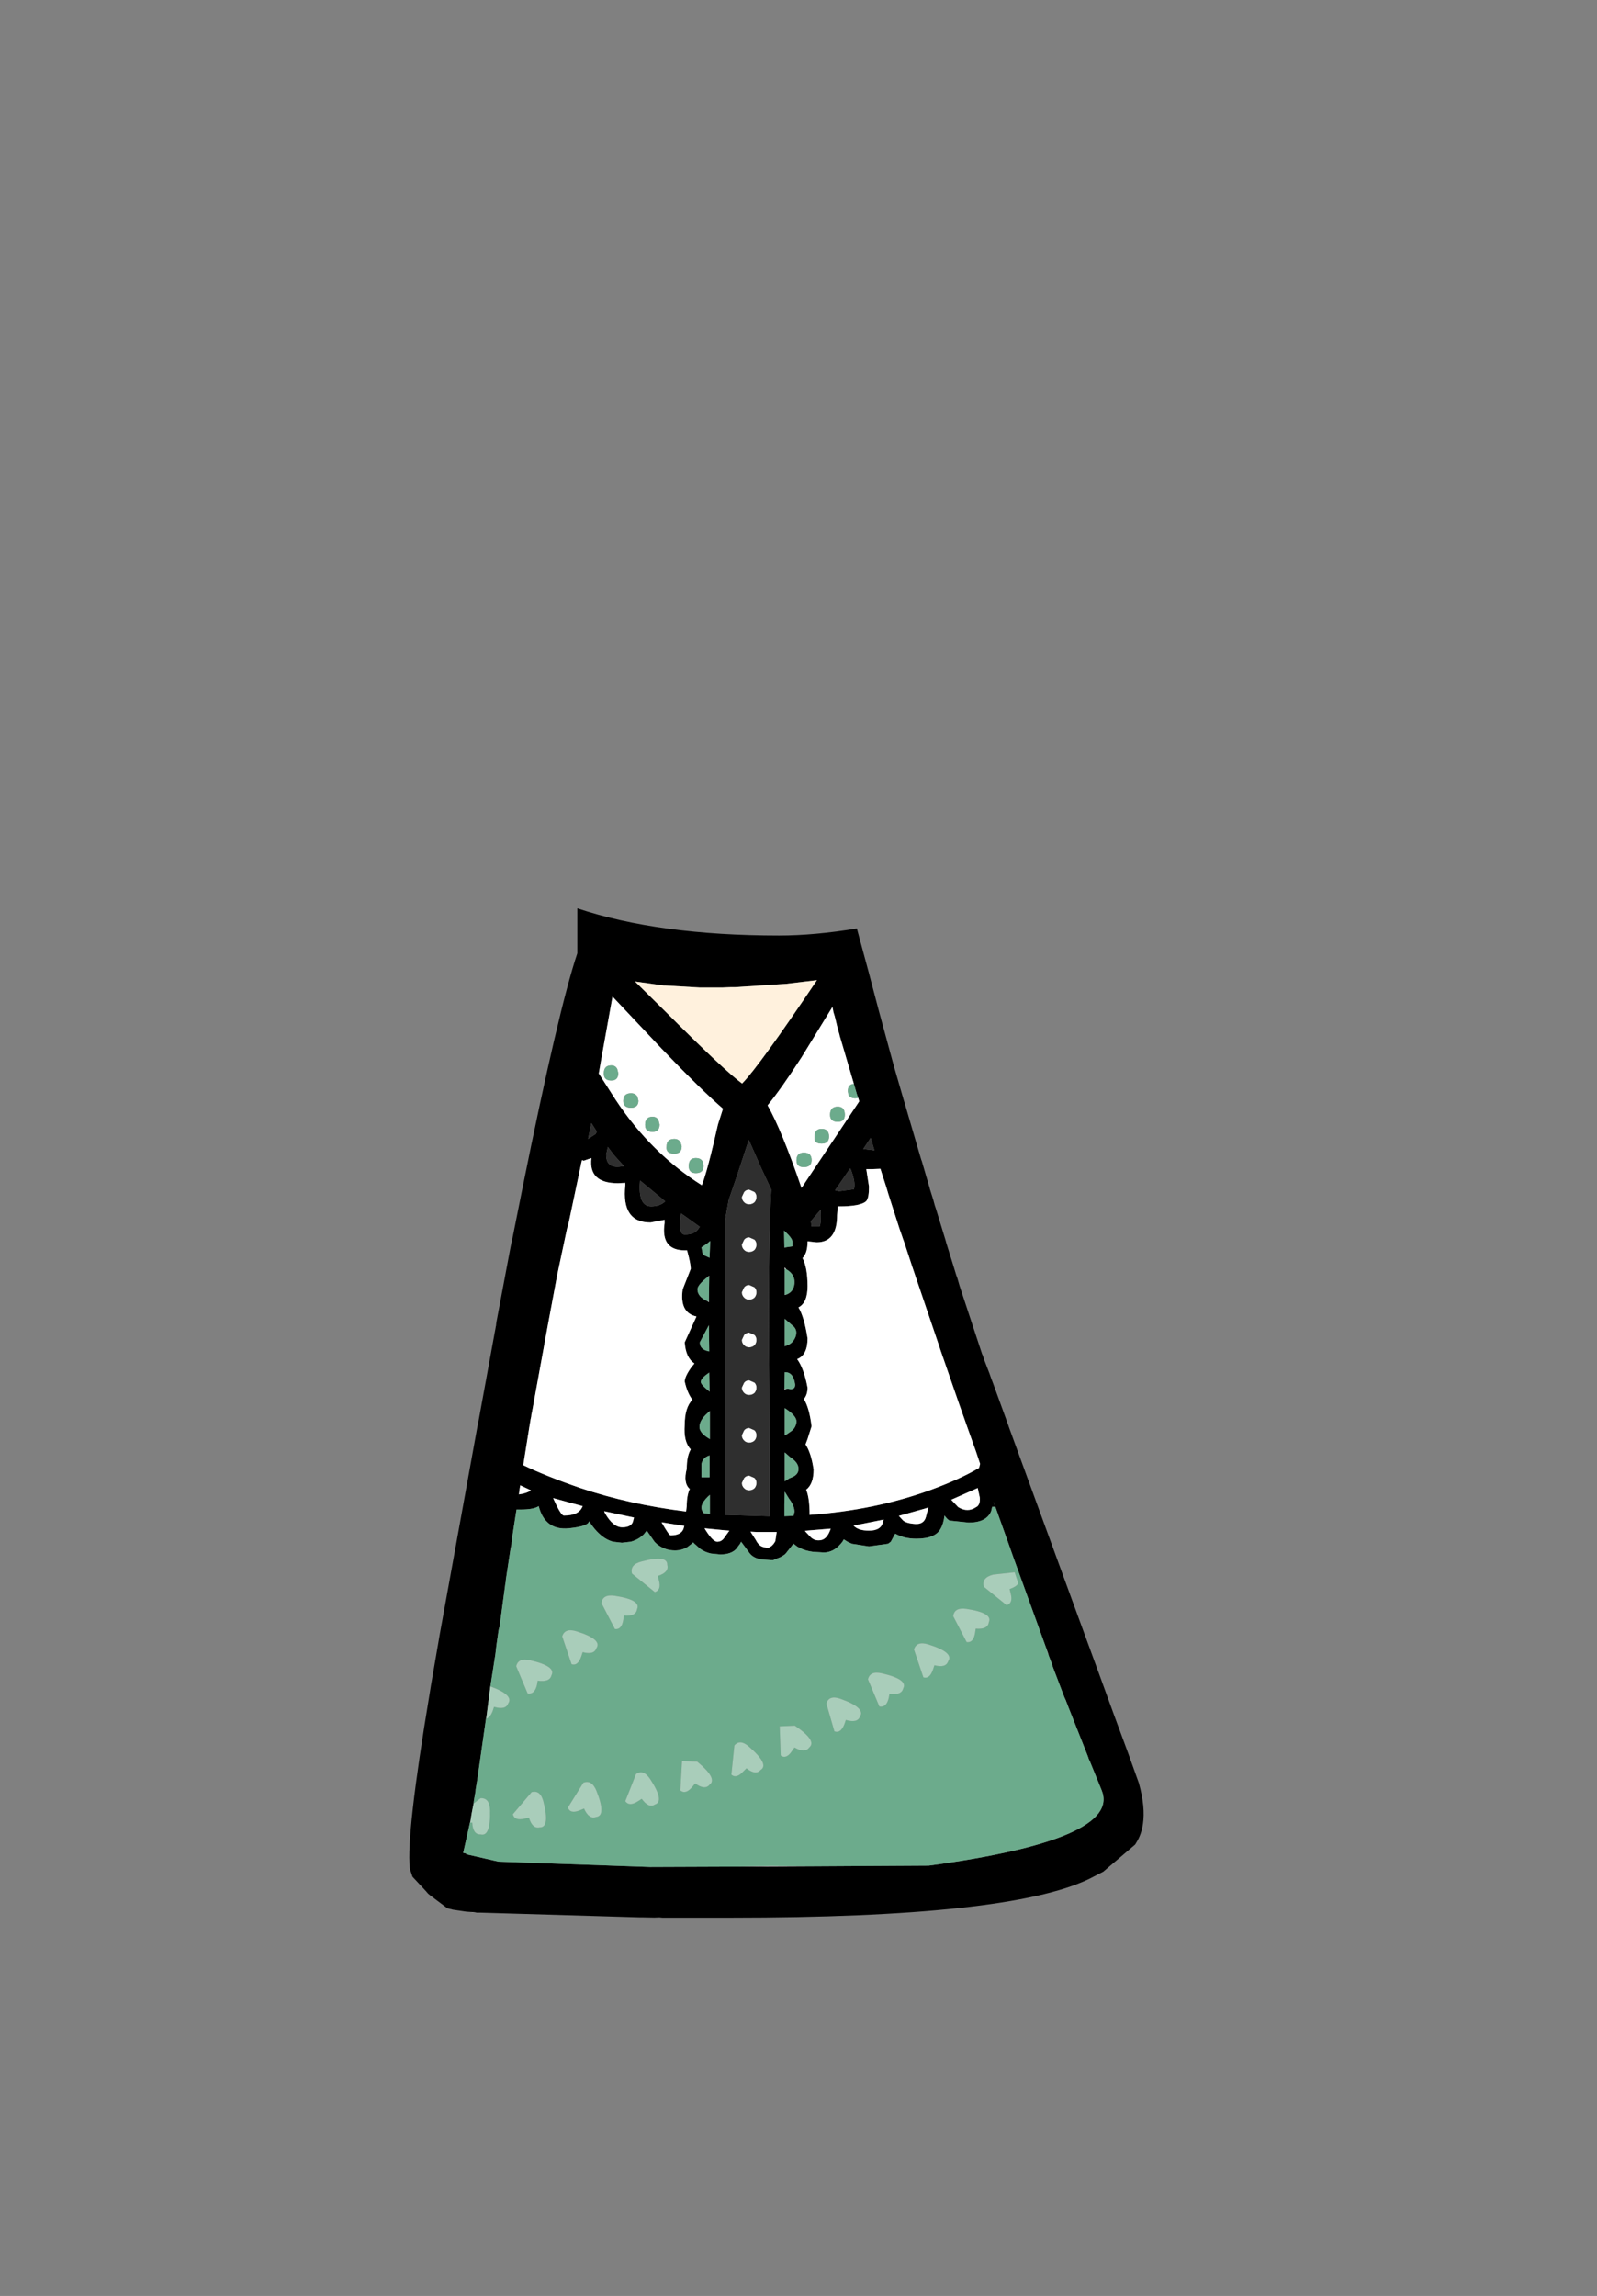 <?xml version="1.0" encoding="UTF-8" standalone="no"?>
<svg xmlns:xlink="http://www.w3.org/1999/xlink" height="342.0px" width="237.9px" xmlns="http://www.w3.org/2000/svg">
  <rect width="100%" height="100%" fill="#808080" stroke="none"/>
  <g transform="matrix(1, 0, 0, 1, 118.05, 273.9)">
    <use height="150.35" transform="matrix(1.0, 0.0, 0.0, 1.0, -57.05, -138.6)" width="109.35" xlink:href="#shape0"/>
  </g>
  <defs>
    <g id="shape0" transform="matrix(1, 0, 0, 1, 57.05, 138.6)">
      <path d="M-44.1 -76.95 L-42.0 -88.1 -41.85 -88.85 -41.8 -89.0 -40.2 -97.0 Q-34.85 -123.55 -32.05 -131.9 L-32.05 -138.6 Q-19.9 -134.55 -2.0 -134.55 3.25 -134.55 9.6 -135.6 L9.7 -135.2 11.35 -129.1 12.85 -123.4 14.4 -117.7 15.15 -114.95 16.6 -109.95 16.65 -109.8 19.05 -101.6 19.2 -101.1 19.25 -101.0 20.3 -97.4 20.45 -96.9 20.45 -96.85 21.0 -95.1 21.05 -94.9 21.2 -94.35 21.4 -93.75 22.7 -89.5 22.85 -89.0 22.9 -88.8 24.05 -85.1 24.4 -83.95 24.55 -83.55 24.9 -82.35 28.25 -72.2 28.35 -72.0 28.6 -71.25 29.35 -69.3 29.9 -67.8 32.1 -61.75 32.25 -61.3 41.4 -36.25 45.7 -24.5 47.9 -18.45 49.95 -12.9 51.6 -8.3 Q52.6 -4.7 52.2 -2.15 51.95 -0.55 51.2 0.6 L51.15 0.7 51.05 0.85 51.0 0.9 46.3 4.9 44.15 6.0 Q32.15 11.75 -9.15 11.75 L-9.4 11.75 -19.4 11.75 -20.55 11.7 -19.85 11.75 -22.35 11.7 -21.8 11.7 -22.8 11.7 -46.5 11.0 -47.05 11.0 -47.25 10.95 -48.6 10.85 -50.3 10.6 -50.65 10.55 -51.4 10.35 -54.0 8.4 -54.3 8.15 -54.55 7.85 -56.6 5.65 -56.95 4.6 -57.0 4.3 Q-57.55 -0.6 -54.05 -21.6 L-53.85 -22.85 -52.65 -29.8 -52.55 -30.4 -52.05 -33.15 -46.95 -61.3 -46.9 -61.55 -46.8 -62.0 -46.75 -62.3 -44.3 -75.7 -44.1 -76.95 M9.15 -112.45 L7.1 -119.4 7.05 -119.55 7.0 -119.8 6.85 -120.3 6.75 -120.65 6.45 -121.9 6.3 -122.5 6.1 -123.15 6.05 -123.45 5.95 -123.9 1.35 -116.4 Q-1.65 -111.75 -3.7 -109.25 -1.6 -105.55 1.35 -96.95 L9.95 -109.85 9.8 -110.35 9.6 -110.9 9.15 -112.45 M8.6 -99.85 L8.45 -99.65 6.35 -96.6 6.9 -96.45 9.15 -96.75 Q9.45 -97.7 8.7 -99.7 L8.6 -99.85 M12.2 -102.55 L12.15 -102.75 11.65 -104.4 10.55 -102.75 12.2 -102.55 M21.75 -73.7 L17.85 -85.2 16.6 -89.0 16.45 -89.4 16.3 -89.85 15.95 -90.85 14.25 -96.15 14.0 -97.0 13.1 -99.8 11.85 -99.75 11.0 -99.75 11.4 -97.15 Q11.4 -95.45 11.0 -95.0 10.2 -94.2 6.9 -94.2 L6.75 -94.2 6.65 -92.9 Q6.65 -88.85 3.6 -88.85 L2.25 -89.0 2.25 -88.95 Q2.25 -87.25 1.5 -86.5 2.25 -85.1 2.25 -82.3 2.25 -79.85 0.9 -79.15 1.75 -77.75 2.25 -74.55 2.25 -72.05 0.7 -71.45 1.7 -70.1 2.25 -67.2 2.25 -66.15 1.7 -65.5 2.5 -64.25 2.85 -61.45 L2.25 -59.55 1.95 -58.75 Q2.8 -57.45 3.15 -55.0 3.15 -52.85 2.05 -52.0 2.5 -50.85 2.55 -48.85 L2.55 -48.25 Q12.3 -48.95 20.55 -51.95 25.05 -53.6 27.8 -55.25 L27.95 -55.85 27.6 -56.9 27.35 -57.65 26.05 -61.3 24.85 -64.7 22.6 -71.2 21.75 -73.7 M-1.0 -88.1 L0.0 -88.25 0.0 -88.95 Q0.0 -89.45 -1.25 -90.6 L-1.2 -88.1 -1.2 -88.05 -1.0 -88.1 M4.05 -91.2 Q4.3 -91.85 4.2 -93.7 L2.75 -92.0 2.85 -91.2 4.05 -91.2 M27.6 -52.25 L23.65 -50.5 24.7 -49.4 Q26.1 -48.55 27.35 -49.4 28.0 -49.7 27.9 -50.85 L27.6 -52.25 M37.8 -28.4 L33.15 -41.25 32.95 -41.8 32.05 -44.35 30.35 -49.1 30.35 -49.15 30.3 -49.2 29.95 -50.3 30.2 -49.45 29.75 -49.45 29.6 -48.8 Q28.9 -47.1 26.25 -47.1 L23.4 -47.4 Q23.05 -47.6 22.65 -48.15 22.5 -46.9 22.05 -46.15 21.25 -44.7 18.45 -44.7 16.65 -44.7 15.3 -45.45 L14.65 -44.25 14.25 -43.95 11.4 -43.55 8.85 -43.95 8.2 -44.25 7.65 -44.6 7.5 -44.35 7.45 -44.25 7.4 -44.2 7.2 -43.95 Q6.1 -42.65 4.65 -42.65 L3.05 -42.75 Q1.95 -42.9 1.25 -43.25 0.95 -43.4 0.75 -43.5 L0.15 -43.95 -1.0 -42.5 Q-1.15 -42.3 -1.8 -41.95 L-2.9 -41.5 -4.55 -41.6 Q-5.8 -41.8 -6.35 -42.5 L-7.2 -43.65 -7.65 -44.25 -7.8 -43.95 -8.4 -43.15 Q-9.0 -42.55 -10.05 -42.4 L-10.7 -42.35 -12.15 -42.5 Q-13.05 -42.7 -13.75 -43.2 L-14.6 -43.95 -14.8 -44.15 -14.85 -44.1 -15.0 -43.95 -15.65 -43.45 Q-16.5 -42.95 -17.5 -42.95 -19.05 -42.95 -20.25 -43.95 L-20.55 -44.25 -21.7 -45.9 -22.15 -45.35 Q-22.95 -44.55 -24.1 -44.25 L-25.4 -44.1 -26.7 -44.25 Q-28.65 -44.75 -30.3 -47.3 -30.4 -46.55 -33.3 -46.25 -36.85 -45.9 -37.8 -49.55 -38.55 -49.05 -40.45 -49.05 L-41.1 -49.05 -41.2 -48.45 -41.65 -45.55 -41.8 -44.5 -41.85 -44.1 -41.85 -43.95 -41.95 -43.3 -41.9 -43.7 -42.05 -42.85 -42.7 -38.55 -42.7 -38.35 -42.8 -37.8 -42.8 -37.75 -43.65 -31.45 -43.7 -31.5 -43.7 -31.45 -43.8 -30.9 -44.1 -28.8 -44.25 -27.5 -45.0 -22.7 -45.6 -18.05 -45.65 -17.9 -46.95 -8.8 -47.2 -7.3 -47.2 -7.15 -47.45 -5.7 -47.5 -5.25 -47.8 -3.7 -48.0 -2.45 -48.05 -2.4 -48.05 -2.35 -49.05 2.1 -48.6 2.2 -48.6 2.3 -43.8 3.4 -21.25 4.2 -8.1 4.15 2.75 4.1 20.3 4.0 Q49.1 0.1 46.05 -7.25 L44.3 -11.55 44.15 -11.85 44.0 -12.3 41.15 -19.5 40.5 -21.1 38.75 -25.7 38.65 -26.05 38.25 -27.1 38.0 -27.7 38.2 -27.25 37.8 -28.4 M15.85 -48.1 L16.45 -47.45 Q16.9 -47.0 18.25 -46.9 19.6 -46.8 19.9 -48.0 L20.25 -49.35 19.6 -49.15 15.85 -48.1 M13.5 -47.25 L13.6 -47.55 9.1 -46.65 Q9.8 -45.9 11.4 -45.9 13.25 -45.9 13.5 -47.25 M2.7 -44.95 Q3.35 -44.3 4.3 -44.5 5.2 -44.7 5.7 -46.2 L2.1 -45.9 1.85 -45.85 2.7 -44.95 M0.3 -48.7 Q0.3 -49.6 -0.5 -50.65 L-1.15 -51.7 -1.2 -49.8 -1.2 -48.05 0.15 -48.1 0.3 -48.7 M-9.25 -126.85 L-10.45 -126.8 -12.5 -126.8 -12.75 -126.8 -13.05 -126.8 -13.35 -126.8 -13.6 -126.8 -13.8 -126.8 -18.95 -127.1 -19.15 -127.1 -23.45 -127.7 -19.0 -123.3 Q-10.05 -114.35 -7.5 -112.5 -4.95 -115.1 3.65 -127.9 L-0.95 -127.35 -8.6 -126.85 -9.25 -126.85 M-27.1 -123.8 L-28.45 -116.3 -28.85 -114.0 -26.35 -110.1 Q-21.1 -102.15 -13.5 -97.35 -12.65 -99.5 -11.1 -106.4 L-10.35 -108.75 Q-13.55 -111.5 -19.5 -117.7 L-26.8 -125.45 -27.1 -123.8 M-31.5 -100.45 L-33.4 -91.45 -33.55 -91.0 -33.6 -90.8 -35.05 -83.95 -36.45 -76.45 -38.8 -63.55 -38.9 -63.1 -38.9 -62.95 -39.0 -62.5 -39.2 -61.3 -40.1 -55.65 Q-36.55 -53.95 -31.6 -52.25 -24.3 -49.8 -15.85 -48.75 L-15.75 -49.55 Q-15.75 -51.15 -15.3 -52.1 -16.3 -53.0 -15.75 -55.1 -15.75 -57.0 -15.15 -58.0 -16.25 -59.15 -16.05 -61.65 -16.05 -64.25 -14.9 -65.4 -15.65 -66.35 -16.05 -68.1 -16.05 -68.85 -15.05 -70.25 L-14.6 -70.8 Q-15.9 -71.65 -16.05 -73.95 L-14.3 -77.8 Q-16.85 -78.35 -16.35 -81.85 L-15.15 -84.9 Q-15.15 -85.65 -15.7 -87.65 L-16.0 -87.65 Q-19.65 -87.65 -19.05 -91.7 L-19.05 -92.2 -21.15 -91.8 Q-25.5 -91.8 -24.9 -97.35 L-24.9 -97.7 -26.0 -97.65 Q-30.4 -97.65 -29.95 -101.4 L-31.1 -101.0 -31.35 -101.1 -31.5 -100.5 -31.5 -100.45 M-29.95 -106.6 L-30.45 -104.25 -29.3 -105.0 -29.15 -105.35 -29.95 -106.6 M-25.15 -100.25 L-26.55 -101.8 -27.5 -103.05 -27.75 -101.9 Q-27.75 -99.65 -25.2 -100.2 L-25.1 -100.2 -25.15 -100.25 M-6.5 -104.1 L-8.3 -98.65 -9.5 -95.15 -10.05 -92.1 -10.05 -48.25 -3.4 -48.05 -3.45 -67.05 Q-3.65 -88.7 -3.15 -96.7 L-4.6 -99.8 -6.5 -104.1 M-16.6 -93.15 L-16.65 -92.85 -16.65 -92.65 Q-17.0 -90.0 -16.05 -90.0 -14.5 -90.0 -13.95 -90.95 L-13.8 -91.15 -15.95 -92.7 -16.45 -93.05 -16.6 -93.15 M-13.55 -88.1 L-13.35 -87.0 -12.35 -86.55 -12.25 -89.05 -12.65 -88.7 -13.55 -88.1 M-12.4 -83.75 L-12.4 -83.85 -12.55 -83.75 Q-14.15 -82.5 -14.15 -81.85 -14.15 -80.75 -12.7 -80.1 L-12.45 -79.95 -12.45 -80.1 -12.4 -83.75 M-0.95 -84.85 L-1.15 -85.1 -1.15 -84.85 -1.15 -81.05 -1.15 -81.0 -0.95 -81.05 Q0.2 -81.45 0.3 -82.75 0.4 -84.1 -0.95 -84.85 M-1.1 -73.4 Q0.0 -73.65 0.45 -74.75 0.85 -75.85 -0.05 -76.5 L-1.15 -77.45 -1.15 -73.4 -1.15 -73.35 -1.1 -73.4 M-22.75 -97.35 Q-22.85 -94.2 -21.05 -94.2 -19.75 -94.2 -18.95 -94.95 L-22.7 -98.05 -22.75 -97.35 M-35.65 -50.75 Q-34.5 -48.15 -34.05 -48.15 -31.85 -48.15 -31.3 -49.45 L-31.25 -49.55 -35.65 -50.75 M-1.2 -67.05 L-1.2 -66.95 -0.7 -67.05 Q0.4 -66.75 0.4 -67.65 0.15 -69.55 -1.15 -69.5 L-1.2 -67.05 M-12.4 -72.6 L-12.45 -76.5 -13.8 -73.95 Q-13.8 -72.85 -12.4 -72.6 M-12.4 -69.4 L-12.4 -69.45 -12.45 -69.4 Q-13.65 -68.6 -13.65 -68.05 -13.65 -67.65 -12.45 -66.7 L-12.35 -66.6 -12.35 -66.7 -12.4 -69.4 M-12.3 -63.5 L-12.3 -63.7 -12.55 -63.5 Q-13.85 -62.4 -13.85 -61.35 -13.85 -60.45 -12.4 -59.6 L-12.3 -59.55 -12.3 -59.6 -12.3 -63.15 -12.3 -63.5 M-13.55 -55.85 L-13.55 -53.85 -12.35 -53.85 -12.35 -57.1 Q-13.35 -56.8 -13.55 -55.85 M-12.3 -51.15 L-12.3 -51.2 -12.4 -51.15 Q-13.55 -50.1 -13.55 -49.35 -13.55 -48.85 -13.2 -48.5 L-12.3 -48.4 -12.3 -51.15 M-1.15 -57.55 L-1.15 -53.25 -0.45 -53.7 -0.2 -53.8 Q0.9 -54.2 0.9 -55.1 0.9 -56.05 -0.35 -56.85 L-1.15 -57.55 M-1.0 -60.15 L-0.2 -60.7 Q0.5 -61.2 0.6 -62.1 0.65 -63.0 -1.15 -64.15 L-1.15 -60.15 -1.15 -60.1 -1.0 -60.15 M-40.65 -52.05 L-40.85 -50.6 -40.75 -51.3 Q-39.6 -51.45 -38.95 -51.9 L-40.55 -52.65 -40.65 -52.05 M-2.35 -45.7 L-3.3 -45.7 -3.4 -45.7 -5.35 -45.7 -6.25 -45.75 -5.45 -44.5 Q-5.0 -43.6 -4.3 -43.45 L-3.65 -43.3 -3.2 -43.55 Q-2.8 -43.85 -2.55 -44.35 L-2.35 -45.7 M-10.05 -45.95 L-13.1 -46.25 Q-11.9 -44.25 -11.2 -44.25 -10.55 -44.25 -10.15 -44.85 L-9.4 -45.9 -10.05 -45.95 M-16.15 -46.5 L-16.1 -46.6 -19.5 -47.15 Q-18.4 -45.2 -18.15 -45.2 -16.35 -45.2 -16.15 -46.5 M-23.6 -47.85 L-28.05 -48.8 -27.95 -48.55 Q-26.75 -46.4 -25.35 -46.4 -23.85 -46.4 -23.7 -47.5 L-23.6 -47.85" fill="#000000" fill-rule="evenodd" stroke="none"/>
      <path d="M9.8 -110.35 L9.95 -109.85 1.35 -96.95 Q-1.6 -105.55 -3.7 -109.25 -1.65 -111.75 1.35 -116.4 L5.95 -123.9 6.05 -123.45 6.1 -123.15 6.3 -122.5 6.45 -121.9 6.75 -120.65 6.85 -120.3 7.0 -119.8 7.05 -119.55 7.1 -119.4 9.15 -112.45 Q8.25 -112.4 8.25 -111.35 L8.35 -110.8 Q8.65 -110.3 9.35 -110.3 L9.8 -110.35 M3.3 -104.6 Q3.15 -103.55 4.35 -103.55 5.45 -103.55 5.45 -104.65 5.4 -105.75 4.35 -105.75 3.3 -105.75 3.3 -104.6 M1.7 -102.2 Q0.6 -102.2 0.6 -101.05 0.6 -100.05 1.7 -100.05 2.85 -100.05 2.85 -101.1 2.85 -102.2 1.7 -102.2 M5.6 -107.85 Q5.6 -106.8 6.75 -106.8 7.8 -106.8 7.8 -107.85 7.8 -109.05 6.75 -109.05 5.6 -109.05 5.6 -107.85 M22.6 -71.2 L24.85 -64.7 26.05 -61.3 27.35 -57.65 27.6 -56.9 27.95 -55.85 27.8 -55.25 Q25.05 -53.6 20.55 -51.95 12.3 -48.95 2.55 -48.25 L2.55 -48.85 Q2.5 -50.85 2.05 -52.0 3.15 -52.85 3.15 -55.0 2.8 -57.45 1.95 -58.75 L2.25 -59.55 2.85 -61.45 Q2.5 -64.25 1.7 -65.5 2.25 -66.15 2.25 -67.2 1.7 -70.1 0.7 -71.45 2.25 -72.05 2.25 -74.55 1.75 -77.75 0.9 -79.15 2.25 -79.85 2.25 -82.3 2.25 -85.1 1.5 -86.5 2.25 -87.25 2.25 -88.95 L2.25 -89.0 3.6 -88.85 Q6.65 -88.85 6.65 -92.9 L6.75 -94.2 6.9 -94.2 Q10.2 -94.2 11.0 -95.0 11.4 -95.45 11.4 -97.15 L11.0 -99.75 11.85 -99.75 13.1 -99.8 14.0 -97.0 14.25 -96.15 15.95 -90.85 16.3 -89.85 16.45 -89.4 16.6 -89.0 17.85 -85.2 21.75 -73.7 22.1 -72.6 22.6 -71.2 M-1.2 -88.1 L-1.0 -88.1 -1.2 -88.05 -1.2 -88.1 M27.6 -52.25 L27.9 -50.85 Q28.0 -49.7 27.35 -49.4 26.1 -48.55 24.7 -49.4 L23.65 -50.5 27.6 -52.25 M2.7 -44.95 L1.85 -45.85 2.1 -45.9 5.7 -46.2 Q5.2 -44.7 4.3 -44.5 3.35 -44.3 2.7 -44.95 M13.5 -47.25 Q13.25 -45.9 11.4 -45.9 9.8 -45.9 9.1 -46.65 L13.6 -47.55 13.5 -47.25 M15.85 -48.1 L19.6 -49.15 20.25 -49.35 19.9 -48.0 Q19.6 -46.8 18.25 -46.9 16.9 -47.0 16.45 -47.45 L15.85 -48.1 M-27.1 -123.8 L-26.8 -125.45 -19.5 -117.7 Q-13.55 -111.5 -10.35 -108.75 L-11.1 -106.4 Q-12.65 -99.5 -13.5 -97.35 -21.1 -102.15 -26.35 -110.1 L-28.85 -114.0 -28.45 -116.3 -27.1 -123.8 M-27.0 -115.2 Q-28.1 -115.2 -28.1 -114.0 -28.1 -112.95 -27.0 -112.95 -25.95 -112.95 -25.95 -114.05 L-26.1 -114.65 Q-26.35 -115.2 -27.0 -115.2 M-31.5 -100.45 L-31.5 -100.5 -31.35 -101.1 -31.1 -101.0 -29.95 -101.4 Q-30.4 -97.65 -26.0 -97.65 L-24.9 -97.7 -24.9 -97.35 Q-25.5 -91.8 -21.15 -91.8 L-19.05 -92.2 -19.05 -91.7 Q-19.65 -87.65 -16.0 -87.65 L-15.7 -87.65 Q-15.15 -85.65 -15.15 -84.9 L-16.35 -81.85 Q-16.85 -78.35 -14.3 -77.8 L-16.05 -73.95 Q-15.9 -71.65 -14.6 -70.8 L-15.05 -70.25 Q-16.05 -68.85 -16.05 -68.1 -15.65 -66.35 -14.9 -65.4 -16.05 -64.25 -16.05 -61.65 -16.25 -59.15 -15.15 -58.0 -15.75 -57.0 -15.75 -55.1 -16.3 -53.0 -15.3 -52.1 -15.75 -51.15 -15.75 -49.55 L-15.85 -48.75 Q-24.3 -49.8 -31.6 -52.25 -36.55 -53.95 -40.1 -55.65 L-39.2 -61.3 -39.0 -62.5 -38.9 -62.95 -38.9 -63.1 -38.8 -63.55 -36.45 -76.45 -35.05 -83.95 -33.6 -90.8 -33.55 -91.0 -33.4 -91.45 -31.5 -100.45 M-20.85 -107.55 Q-21.95 -107.55 -21.95 -106.35 -21.95 -105.3 -20.85 -105.3 -19.8 -105.3 -19.8 -106.4 L-19.95 -107.0 Q-20.2 -107.55 -20.85 -107.55 M-25.2 -109.9 Q-25.2 -108.9 -24.05 -108.9 -22.95 -108.9 -22.95 -109.95 L-23.1 -110.55 Q-23.4 -111.05 -24.05 -111.05 -25.2 -111.05 -25.2 -109.9 M-25.2 -100.2 L-25.15 -100.25 -25.1 -100.2 -25.2 -100.2 M-14.4 -99.15 Q-13.25 -99.15 -13.25 -100.2 -13.25 -101.4 -14.4 -101.4 -15.45 -101.4 -15.45 -100.2 -15.45 -99.15 -14.4 -99.15 M-17.6 -104.25 Q-18.75 -104.25 -18.75 -103.15 -18.9 -102.05 -17.6 -102.05 -16.5 -102.05 -16.5 -103.15 L-16.65 -103.7 Q-16.95 -104.25 -17.6 -104.25 M-7.2 -87.7 Q-7.55 -88.05 -7.55 -88.5 L-7.2 -89.25 Q-6.9 -89.6 -6.45 -89.6 L-5.65 -89.25 Q-5.35 -88.95 -5.35 -88.5 -5.35 -88.05 -5.65 -87.7 -6.0 -87.4 -6.45 -87.4 -6.9 -87.4 -7.2 -87.7 M-6.45 -96.7 L-5.65 -96.35 Q-5.35 -96.05 -5.35 -95.6 -5.35 -95.15 -5.65 -94.8 -6.0 -94.5 -6.45 -94.5 -6.9 -94.5 -7.2 -94.8 -7.55 -95.15 -7.55 -95.6 L-7.2 -96.35 Q-6.9 -96.7 -6.45 -96.7 M-12.4 -83.75 L-12.55 -83.75 -12.4 -83.85 -12.4 -83.75 M-12.7 -80.1 L-12.45 -80.1 -12.45 -79.95 -12.7 -80.1 M-1.15 -84.85 L-1.15 -85.1 -0.95 -84.85 -1.15 -84.85 M-0.95 -81.05 L-1.15 -81.0 -1.15 -81.05 -0.95 -81.05 M-5.65 -75.05 Q-5.35 -74.75 -5.35 -74.3 -5.35 -73.85 -5.65 -73.5 -6.0 -73.2 -6.45 -73.2 -6.9 -73.2 -7.2 -73.5 -7.55 -73.85 -7.55 -74.3 L-7.2 -75.05 Q-6.9 -75.4 -6.45 -75.4 L-5.65 -75.05 M-7.2 -80.6 Q-7.55 -80.95 -7.55 -81.4 L-7.2 -82.15 Q-6.9 -82.5 -6.45 -82.5 L-5.65 -82.15 Q-5.35 -81.85 -5.35 -81.4 -5.35 -80.95 -5.65 -80.6 -6.0 -80.3 -6.45 -80.3 -6.9 -80.3 -7.2 -80.6 M-1.15 -73.4 L-1.1 -73.4 -1.15 -73.35 -1.15 -73.4 M-35.65 -50.75 L-31.25 -49.55 -31.3 -49.45 Q-31.85 -48.15 -34.05 -48.15 -34.5 -48.15 -35.65 -50.75 M-5.35 -67.2 Q-5.35 -66.75 -5.65 -66.4 -6.0 -66.1 -6.45 -66.1 -6.9 -66.1 -7.2 -66.4 -7.55 -66.75 -7.55 -67.2 L-7.2 -67.95 Q-6.9 -68.3 -6.45 -68.3 L-5.65 -67.95 Q-5.35 -67.65 -5.35 -67.2 M-0.7 -67.05 L-1.2 -66.95 -1.2 -67.05 -0.7 -67.05 M-12.45 -69.4 L-12.4 -69.45 -12.4 -69.4 -12.45 -69.4 M-12.35 -66.7 L-12.35 -66.6 -12.45 -66.7 -12.35 -66.7 M-12.55 -63.5 L-12.3 -63.7 -12.3 -63.5 -12.55 -63.5 M-12.3 -59.6 L-12.3 -59.55 -12.4 -59.6 -12.3 -59.6 M-12.4 -51.15 L-12.3 -51.2 -12.3 -51.15 -12.4 -51.15 M-1.15 -60.15 L-1.0 -60.15 -1.15 -60.1 -1.15 -60.15 M-7.2 -52.2 Q-7.55 -52.55 -7.55 -53.0 L-7.2 -53.75 Q-6.9 -54.1 -6.45 -54.1 L-5.65 -53.75 Q-5.35 -53.45 -5.35 -53.0 -5.35 -52.55 -5.65 -52.2 -6.0 -51.9 -6.45 -51.9 -6.9 -51.9 -7.2 -52.2 M-6.45 -61.2 L-5.65 -60.85 Q-5.35 -60.55 -5.35 -60.1 -5.35 -59.65 -5.65 -59.3 -6.0 -59.0 -6.45 -59.0 -6.9 -59.0 -7.2 -59.3 -7.55 -59.65 -7.55 -60.1 L-7.2 -60.85 Q-6.9 -61.2 -6.45 -61.2 M-40.65 -52.05 L-40.55 -52.65 -38.95 -51.9 Q-39.6 -51.45 -40.75 -51.3 L-40.7 -51.45 -40.65 -52.05 M-16.15 -46.5 Q-16.35 -45.2 -18.15 -45.2 -18.4 -45.2 -19.5 -47.15 L-16.1 -46.6 -16.15 -46.5 M-10.05 -45.95 L-9.4 -45.9 -10.15 -44.85 Q-10.55 -44.25 -11.2 -44.25 -11.9 -44.25 -13.1 -46.25 L-10.05 -45.95 M-2.35 -45.7 L-2.55 -44.35 Q-2.8 -43.85 -3.2 -43.55 L-3.65 -43.3 -4.3 -43.45 Q-5.0 -43.6 -5.45 -44.5 L-6.25 -45.75 -5.35 -45.7 -3.4 -45.7 -3.3 -45.7 -2.35 -45.7 M-23.6 -47.85 L-23.7 -47.5 Q-23.85 -46.4 -25.35 -46.4 -26.75 -46.4 -27.95 -48.55 L-28.05 -48.8 -23.6 -47.85" fill="#ffffff" fill-rule="evenodd" stroke="none"/>
      <path d="M9.8 -110.35 L9.35 -110.3 Q8.65 -110.3 8.35 -110.8 L8.25 -111.35 Q8.25 -112.4 9.15 -112.45 L9.6 -110.9 9.8 -110.35 M5.6 -107.85 Q5.6 -109.05 6.75 -109.05 7.8 -109.05 7.8 -107.85 7.8 -106.8 6.75 -106.8 5.6 -106.8 5.6 -107.85 M1.7 -102.2 Q2.85 -102.2 2.85 -101.1 2.85 -100.05 1.7 -100.05 0.6 -100.05 0.6 -101.05 0.6 -102.2 1.7 -102.2 M3.3 -104.6 Q3.3 -105.75 4.35 -105.75 5.4 -105.75 5.45 -104.65 5.45 -103.55 4.35 -103.55 3.15 -103.55 3.3 -104.6 M-1.2 -88.1 L-1.25 -90.6 Q0.0 -89.45 0.0 -88.95 L0.0 -88.25 -1.0 -88.1 -1.2 -88.1 M33.65 -38.05 L33.1 -39.7 29.9 -39.35 Q28.15 -38.9 28.5 -37.55 L31.9 -34.8 Q32.9 -35.1 32.5 -36.55 L32.35 -37.2 Q33.35 -37.55 33.65 -38.05 M30.3 -49.2 L30.35 -49.15 30.35 -49.1 32.05 -44.35 32.95 -41.8 33.15 -41.25 37.8 -28.4 38.0 -27.7 38.25 -27.1 38.65 -26.05 38.75 -25.7 40.5 -21.1 40.7 -20.65 41.15 -19.5 44.0 -12.3 44.15 -11.85 44.3 -11.55 46.05 -7.25 Q49.1 0.1 20.3 4.0 L2.75 4.1 -3.1 4.05 -8.1 4.15 -21.25 4.2 -43.8 3.4 -48.6 2.3 -48.6 2.2 -49.05 2.1 -48.05 -2.35 -48.05 -2.4 -47.7 -2.4 Q-47.6 -0.6 -46.45 -0.65 -44.95 -0.25 -45.05 -4.25 -45.1 -6.1 -46.45 -6.05 L-47.5 -5.25 -47.45 -5.7 -47.2 -7.15 -47.2 -7.3 -46.95 -8.8 -45.65 -17.9 Q-45.05 -18.0 -44.65 -19.05 L-44.45 -19.65 Q-42.7 -19.15 -42.35 -20.15 -41.45 -21.4 -45.0 -22.7 L-44.25 -27.5 -44.1 -28.8 -43.8 -30.9 -43.7 -31.45 -43.65 -31.45 -42.8 -37.75 -42.8 -37.8 -42.7 -38.35 -42.7 -38.55 -42.05 -42.85 -41.95 -43.3 -41.85 -43.95 -41.85 -44.1 -41.8 -44.5 -41.65 -45.55 -41.2 -48.45 -41.1 -49.05 -40.45 -49.05 Q-38.55 -49.05 -37.8 -49.55 -36.85 -45.9 -33.3 -46.25 -30.4 -46.55 -30.3 -47.3 -28.65 -44.75 -26.7 -44.25 L-25.4 -44.1 -24.1 -44.25 Q-22.95 -44.55 -22.15 -45.35 L-21.7 -45.9 -20.55 -44.25 -20.25 -43.95 Q-19.05 -42.95 -17.5 -42.95 -16.5 -42.95 -15.65 -43.45 L-15.0 -43.95 -14.85 -44.1 -14.8 -44.15 -14.6 -43.95 -13.75 -43.2 Q-13.05 -42.7 -12.15 -42.5 L-10.7 -42.35 -10.05 -42.4 Q-9.0 -42.55 -8.4 -43.15 L-7.8 -43.95 -7.65 -44.25 -7.2 -43.65 -6.35 -42.5 Q-5.8 -41.8 -4.55 -41.6 L-2.9 -41.5 -1.8 -41.95 Q-1.15 -42.3 -1.0 -42.5 L0.15 -43.95 0.75 -43.5 Q0.95 -43.4 1.25 -43.25 1.95 -42.9 3.05 -42.75 L4.65 -42.65 Q6.1 -42.65 7.2 -43.95 L7.4 -44.2 7.45 -44.25 7.5 -44.35 7.65 -44.6 8.2 -44.25 8.85 -43.95 11.4 -43.55 14.25 -43.95 14.65 -44.25 15.3 -45.45 Q16.65 -44.7 18.45 -44.7 21.25 -44.7 22.05 -46.15 22.5 -46.9 22.65 -48.15 23.05 -47.6 23.4 -47.4 L26.25 -47.1 Q28.9 -47.1 29.6 -48.8 L29.75 -49.45 30.2 -49.45 30.3 -49.2 M20.95 -25.25 L21.15 -25.85 Q22.85 -25.4 23.2 -26.45 24.1 -27.75 20.25 -28.95 18.5 -29.5 18.1 -28.2 L19.5 -24.05 Q20.45 -23.75 20.95 -25.25 M25.9 -34.25 Q24.1 -34.5 23.95 -33.15 L25.95 -29.3 Q26.95 -29.15 27.2 -30.65 L27.3 -31.3 Q29.1 -31.15 29.25 -32.25 29.9 -33.65 25.9 -34.25 M0.3 -48.7 L0.15 -48.1 -1.2 -48.05 -1.2 -49.8 -1.15 -51.7 -0.5 -50.65 Q0.3 -49.6 0.3 -48.7 M0.3 -13.6 Q1.85 -12.7 2.5 -13.6 3.7 -14.6 0.35 -16.85 L-1.9 -16.75 -1.75 -12.4 Q-0.9 -11.8 -0.05 -13.1 L0.3 -13.6 M7.15 -20.85 Q5.45 -21.45 5.05 -20.15 L6.25 -16.0 Q7.2 -15.65 7.75 -17.1 L7.95 -17.7 Q9.7 -17.2 10.05 -18.2 10.95 -19.5 7.15 -20.85 M14.35 -21.0 L14.45 -21.6 Q16.25 -21.35 16.5 -22.4 17.25 -23.75 13.3 -24.65 11.55 -25.05 11.25 -23.75 L12.95 -19.7 Q14.0 -19.5 14.35 -21.0 M-27.0 -115.2 Q-26.35 -115.2 -26.1 -114.65 L-25.95 -114.05 Q-25.95 -112.95 -27.0 -112.95 -28.1 -112.95 -28.1 -114.0 -28.1 -115.2 -27.0 -115.2 M-25.2 -109.9 Q-25.2 -111.05 -24.05 -111.05 -23.4 -111.05 -23.1 -110.55 L-22.95 -109.95 Q-22.95 -108.9 -24.05 -108.9 -25.2 -108.9 -25.2 -109.9 M-20.85 -107.55 Q-20.2 -107.55 -19.95 -107.0 L-19.8 -106.4 Q-19.8 -105.3 -20.85 -105.3 -21.95 -105.3 -21.95 -106.35 -21.95 -107.55 -20.85 -107.55 M-17.6 -104.25 Q-16.95 -104.25 -16.65 -103.7 L-16.5 -103.15 Q-16.5 -102.05 -17.6 -102.05 -18.9 -102.05 -18.75 -103.15 -18.75 -104.25 -17.6 -104.25 M-14.4 -99.15 Q-15.45 -99.15 -15.45 -100.2 -15.45 -101.4 -14.4 -101.4 -13.25 -101.4 -13.25 -100.2 -13.25 -99.15 -14.4 -99.15 M-13.55 -88.1 L-12.65 -88.7 -12.25 -89.05 -12.35 -86.55 -13.35 -87.0 -13.55 -88.1 M-12.55 -83.75 L-12.4 -83.75 -12.45 -80.1 -12.7 -80.1 Q-14.15 -80.75 -14.15 -81.85 -14.15 -82.5 -12.55 -83.75 M-1.15 -84.85 L-0.95 -84.85 Q0.4 -84.1 0.3 -82.75 0.2 -81.45 -0.95 -81.05 L-1.15 -81.05 -1.15 -84.85 M-1.15 -73.4 L-1.15 -77.45 -0.05 -76.5 Q0.85 -75.85 0.45 -74.75 0.0 -73.65 -1.1 -73.4 L-1.15 -73.4 M-0.7 -67.05 L-1.2 -67.05 -1.15 -69.5 Q0.15 -69.55 0.4 -67.65 0.4 -66.75 -0.7 -67.05 M-12.4 -72.6 Q-13.8 -72.85 -13.8 -73.95 L-12.45 -76.5 -12.4 -72.6 M-12.4 -69.4 L-12.35 -66.7 -12.45 -66.7 Q-13.65 -67.65 -13.65 -68.05 -13.65 -68.6 -12.45 -69.4 L-12.4 -69.4 M-12.3 -63.5 L-12.3 -63.15 -12.3 -59.6 -12.4 -59.6 Q-13.85 -60.45 -13.85 -61.35 -13.85 -62.4 -12.55 -63.5 L-12.3 -63.5 M-13.55 -55.85 Q-13.35 -56.8 -12.35 -57.1 L-12.35 -53.85 -13.55 -53.85 -13.55 -55.85 M-12.4 -51.15 L-12.3 -51.15 -12.3 -48.4 -13.2 -48.5 Q-13.55 -48.85 -13.55 -49.35 -13.55 -50.1 -12.4 -51.15 M-1.15 -60.15 L-1.15 -64.15 Q0.65 -63.0 0.6 -62.1 0.5 -61.2 -0.2 -60.7 L-1.0 -60.15 -1.15 -60.15 M-1.15 -57.55 L-0.35 -56.85 Q0.9 -56.05 0.9 -55.1 0.9 -54.2 -0.2 -53.8 L-0.45 -53.7 -1.15 -53.25 -1.15 -57.55 M-19.9 -38.5 L-20.05 -39.15 Q-18.35 -39.7 -18.65 -40.8 -18.6 -42.35 -22.5 -41.3 -24.25 -40.85 -23.9 -39.5 L-20.5 -36.75 Q-19.5 -37.05 -19.9 -38.5 M-14.9 -7.75 L-14.5 -8.25 Q-13.05 -7.2 -12.35 -8.05 -11.1 -8.95 -14.2 -11.5 L-16.45 -11.55 -16.7 -7.2 Q-15.9 -6.55 -14.9 -7.75 M-6.45 -13.7 Q-7.8 -14.9 -8.65 -13.9 L-9.1 -9.55 Q-8.35 -8.9 -7.3 -10.05 L-6.85 -10.5 Q-5.45 -9.4 -4.75 -10.25 -3.4 -11.05 -6.45 -13.7 M-23.3 -9.65 L-24.9 -5.6 Q-24.3 -4.75 -23.0 -5.6 L-22.45 -5.95 Q-21.4 -4.5 -20.5 -5.1 -19.0 -5.55 -21.2 -8.9 -22.2 -10.4 -23.3 -9.65 M-37.65 -1.7 Q-36.1 -1.65 -37.1 -5.55 -37.55 -7.3 -38.85 -6.95 L-41.65 -3.65 Q-41.4 -2.65 -39.9 -3.0 L-39.25 -3.15 Q-38.75 -1.45 -37.65 -1.7 M-33.45 -4.65 Q-33.1 -3.65 -31.65 -4.25 L-31.05 -4.5 Q-30.3 -2.85 -29.25 -3.25 -27.7 -3.4 -29.2 -7.15 -29.9 -8.85 -31.15 -8.35 L-33.45 -4.65 M-38.05 -22.95 L-37.95 -23.55 Q-36.15 -23.3 -35.9 -24.35 -35.15 -25.7 -39.1 -26.6 -40.85 -27.0 -41.15 -25.7 L-39.45 -21.65 Q-38.4 -21.45 -38.05 -22.95 M-26.5 -36.2 Q-28.3 -36.45 -28.45 -35.1 L-26.45 -31.25 Q-25.45 -31.1 -25.2 -32.6 L-25.1 -33.25 Q-23.3 -33.1 -23.15 -34.2 -22.5 -35.6 -26.5 -36.2 M-32.9 -26.0 Q-31.95 -25.7 -31.45 -27.2 L-31.25 -27.8 Q-29.55 -27.35 -29.2 -28.4 -28.3 -29.7 -32.15 -30.9 -33.9 -31.45 -34.3 -30.15 L-32.9 -26.0" fill="#6cab8c" fill-rule="evenodd" stroke="none"/>
      <path d="M8.6 -99.85 L8.7 -99.7 Q9.45 -97.7 9.15 -96.75 L6.9 -96.45 6.35 -96.6 8.45 -99.65 8.6 -99.85 M12.2 -102.55 L10.55 -102.75 11.65 -104.4 12.15 -102.75 12.2 -102.55 M4.05 -91.2 L2.85 -91.2 2.75 -92.0 4.2 -93.7 Q4.3 -91.85 4.05 -91.2 M-25.2 -100.2 Q-27.75 -99.65 -27.75 -101.9 L-27.5 -103.05 -26.55 -101.8 -25.15 -100.25 -25.2 -100.2 M-29.95 -106.6 L-29.15 -105.35 -29.3 -105.0 -30.45 -104.25 -29.95 -106.6 M-6.5 -104.1 L-4.6 -99.8 -3.15 -96.7 Q-3.65 -88.7 -3.45 -67.05 L-3.4 -48.05 -10.05 -48.25 -10.05 -92.1 -9.5 -95.15 -8.3 -98.65 -6.5 -104.1 M-6.45 -96.7 Q-6.9 -96.7 -7.2 -96.35 L-7.55 -95.6 Q-7.55 -95.15 -7.2 -94.8 -6.9 -94.5 -6.45 -94.5 -6.0 -94.5 -5.65 -94.8 -5.35 -95.15 -5.35 -95.6 -5.35 -96.05 -5.65 -96.35 L-6.45 -96.7 M-7.2 -87.7 Q-6.9 -87.4 -6.45 -87.4 -6.0 -87.4 -5.65 -87.7 -5.35 -88.05 -5.35 -88.5 -5.35 -88.95 -5.65 -89.25 L-6.45 -89.6 Q-6.9 -89.6 -7.2 -89.25 L-7.55 -88.5 Q-7.55 -88.05 -7.2 -87.7 M-16.6 -93.15 L-16.45 -93.05 -15.95 -92.7 -13.8 -91.15 -13.95 -90.95 Q-14.5 -90.0 -16.05 -90.0 -17.0 -90.0 -16.65 -92.65 L-16.65 -92.85 -16.6 -93.15 M-7.2 -80.6 Q-6.9 -80.3 -6.45 -80.3 -6.0 -80.3 -5.65 -80.6 -5.35 -80.95 -5.35 -81.4 -5.35 -81.85 -5.65 -82.15 L-6.45 -82.5 Q-6.9 -82.5 -7.2 -82.15 L-7.55 -81.4 Q-7.55 -80.95 -7.2 -80.6 M-5.65 -75.05 L-6.45 -75.4 Q-6.9 -75.4 -7.2 -75.05 L-7.55 -74.3 Q-7.55 -73.85 -7.2 -73.5 -6.9 -73.2 -6.45 -73.2 -6.0 -73.2 -5.65 -73.5 -5.35 -73.85 -5.35 -74.3 -5.35 -74.75 -5.65 -75.05 M-22.75 -97.35 L-22.7 -98.05 -18.95 -94.95 Q-19.75 -94.2 -21.05 -94.2 -22.85 -94.2 -22.75 -97.35 M-5.35 -67.2 Q-5.35 -67.65 -5.65 -67.95 L-6.45 -68.3 Q-6.9 -68.3 -7.2 -67.95 L-7.55 -67.2 Q-7.55 -66.75 -7.2 -66.4 -6.9 -66.1 -6.45 -66.1 -6.0 -66.1 -5.65 -66.4 -5.35 -66.75 -5.35 -67.2 M-6.45 -61.2 Q-6.9 -61.2 -7.2 -60.85 L-7.55 -60.1 Q-7.55 -59.65 -7.2 -59.3 -6.9 -59.0 -6.45 -59.0 -6.0 -59.0 -5.65 -59.3 -5.35 -59.65 -5.35 -60.1 -5.35 -60.55 -5.65 -60.85 L-6.45 -61.2 M-7.2 -52.2 Q-6.9 -51.9 -6.45 -51.9 -6.0 -51.9 -5.65 -52.2 -5.35 -52.55 -5.35 -53.0 -5.35 -53.45 -5.65 -53.75 L-6.45 -54.1 Q-6.9 -54.1 -7.2 -53.75 L-7.55 -53.0 Q-7.55 -52.55 -7.2 -52.2" fill="#2f2f2f" fill-rule="evenodd" stroke="none"/>
      <path d="M29.35 -69.3 L29.6 -68.65 29.9 -67.8 29.35 -69.3 M-19.4 11.75 L-19.85 11.75 -20.55 11.7 -19.4 11.75 M-22.35 11.7 L-22.8 11.7 -21.8 11.7 -22.35 11.7 M-46.5 11.0 L-46.8 11.0 -47.05 11.0 -46.5 11.0 M-47.25 10.95 L-47.4 10.95 -47.65 10.95 -47.9 10.9 -48.6 10.85 -47.25 10.95 M-50.65 10.55 L-50.7 10.55 -51.4 10.35 -50.65 10.55 M-44.3 -75.7 L-44.2 -76.45 -44.1 -76.95 -44.3 -75.7 M22.6 -71.2 L22.1 -72.6 21.75 -73.7 22.6 -71.2 M30.3 -49.2 L30.2 -49.45 29.95 -50.3 30.3 -49.2 M-41.95 -43.3 L-42.05 -42.85 -41.9 -43.7 -41.95 -43.3 M-8.1 4.15 L-3.1 4.05 2.75 4.1 -8.1 4.15 M41.15 -19.5 L40.7 -20.65 40.5 -21.1 41.15 -19.5 M38.0 -27.7 L37.8 -28.4 38.2 -27.25 38.0 -27.7 M-8.6 -126.85 L-9.1 -126.85 -9.25 -126.85 -8.6 -126.85 M-40.75 -51.3 L-40.85 -50.6 -40.65 -52.05 -40.7 -51.45 -40.75 -51.3" fill="#cccccc" fill-rule="evenodd" stroke="none"/>
      <path d="M33.65 -38.05 Q33.35 -37.55 32.35 -37.2 L32.5 -36.55 Q32.9 -35.1 31.9 -34.8 L28.5 -37.55 Q28.15 -38.9 29.9 -39.35 L33.1 -39.7 33.65 -38.05 M-45.0 -22.7 Q-41.45 -21.4 -42.35 -20.15 -42.7 -19.15 -44.45 -19.65 L-44.65 -19.05 Q-45.05 -18.0 -45.65 -17.9 L-45.6 -18.05 -45.0 -22.7 M-47.5 -5.25 L-46.45 -6.05 Q-45.1 -6.1 -45.05 -4.25 -44.95 -0.25 -46.45 -0.65 -47.6 -0.6 -47.7 -2.4 L-48.05 -2.4 -48.0 -2.45 -47.8 -3.7 -47.5 -5.25 M25.9 -34.25 Q29.9 -33.65 29.25 -32.25 29.1 -31.15 27.3 -31.3 L27.2 -30.65 Q26.95 -29.15 25.95 -29.3 L23.95 -33.15 Q24.1 -34.5 25.9 -34.25 M20.95 -25.25 Q20.45 -23.75 19.5 -24.05 L18.1 -28.2 Q18.5 -29.5 20.25 -28.95 24.1 -27.75 23.2 -26.45 22.85 -25.4 21.15 -25.85 L20.95 -25.25 M14.35 -21.0 Q14.0 -19.5 12.95 -19.7 L11.25 -23.75 Q11.55 -25.05 13.3 -24.65 17.25 -23.75 16.5 -22.4 16.25 -21.35 14.45 -21.6 L14.35 -21.0 M7.15 -20.85 Q10.95 -19.5 10.05 -18.2 9.7 -17.2 7.95 -17.7 L7.75 -17.1 Q7.2 -15.65 6.25 -16.0 L5.05 -20.15 Q5.45 -21.45 7.15 -20.85 M0.3 -13.6 L-0.05 -13.1 Q-0.9 -11.8 -1.75 -12.4 L-1.9 -16.75 0.35 -16.85 Q3.7 -14.6 2.5 -13.6 1.85 -12.7 0.3 -13.6 M-19.9 -38.5 Q-19.5 -37.05 -20.5 -36.75 L-23.9 -39.5 Q-24.25 -40.85 -22.5 -41.3 -18.6 -42.35 -18.65 -40.8 -18.35 -39.7 -20.05 -39.15 L-19.9 -38.5 M-32.9 -26.0 L-34.3 -30.15 Q-33.9 -31.45 -32.15 -30.9 -28.3 -29.7 -29.2 -28.4 -29.55 -27.35 -31.25 -27.8 L-31.45 -27.2 Q-31.95 -25.7 -32.9 -26.0 M-26.5 -36.2 Q-22.5 -35.6 -23.15 -34.2 -23.3 -33.1 -25.1 -33.25 L-25.2 -32.6 Q-25.45 -31.1 -26.45 -31.25 L-28.45 -35.1 Q-28.3 -36.45 -26.5 -36.2 M-38.05 -22.95 Q-38.4 -21.45 -39.45 -21.65 L-41.15 -25.7 Q-40.85 -27.0 -39.1 -26.6 -35.15 -25.7 -35.9 -24.35 -36.15 -23.3 -37.95 -23.55 L-38.05 -22.95 M-33.45 -4.65 L-31.15 -8.35 Q-29.9 -8.85 -29.2 -7.15 -27.7 -3.4 -29.25 -3.25 -30.3 -2.85 -31.05 -4.5 L-31.65 -4.25 Q-33.1 -3.65 -33.45 -4.65 M-37.65 -1.7 Q-38.75 -1.45 -39.25 -3.15 L-39.9 -3.0 Q-41.4 -2.65 -41.65 -3.65 L-38.85 -6.95 Q-37.55 -7.3 -37.1 -5.55 -36.1 -1.65 -37.65 -1.7 M-23.3 -9.65 Q-22.2 -10.4 -21.2 -8.9 -19.0 -5.55 -20.5 -5.1 -21.4 -4.5 -22.45 -5.95 L-23.0 -5.6 Q-24.3 -4.75 -24.9 -5.6 L-23.3 -9.65 M-6.45 -13.7 Q-3.4 -11.05 -4.75 -10.25 -5.45 -9.4 -6.85 -10.5 L-7.3 -10.05 Q-8.35 -8.9 -9.1 -9.55 L-8.65 -13.9 Q-7.8 -14.9 -6.45 -13.7 M-14.9 -7.75 Q-15.9 -6.55 -16.7 -7.2 L-16.45 -11.55 -14.2 -11.5 Q-11.1 -8.95 -12.35 -8.05 -13.05 -7.2 -14.5 -8.25 L-14.9 -7.75" fill="#a9cdba" fill-rule="evenodd" stroke="none"/>
      <path d="M-8.6 -126.85 L-0.95 -127.35 3.65 -127.9 Q-4.95 -115.1 -7.5 -112.5 -10.05 -114.35 -19.0 -123.3 L-23.45 -127.7 -19.15 -127.1 -18.95 -127.1 -13.8 -126.8 -13.6 -126.8 -13.35 -126.8 -13.05 -126.8 -12.75 -126.8 -12.5 -126.8 -10.45 -126.8 -9.25 -126.85 -9.1 -126.85 -8.6 -126.85" fill="#fff1dd" fill-rule="evenodd" stroke="none"/>
    </g>
  </defs>
</svg>
